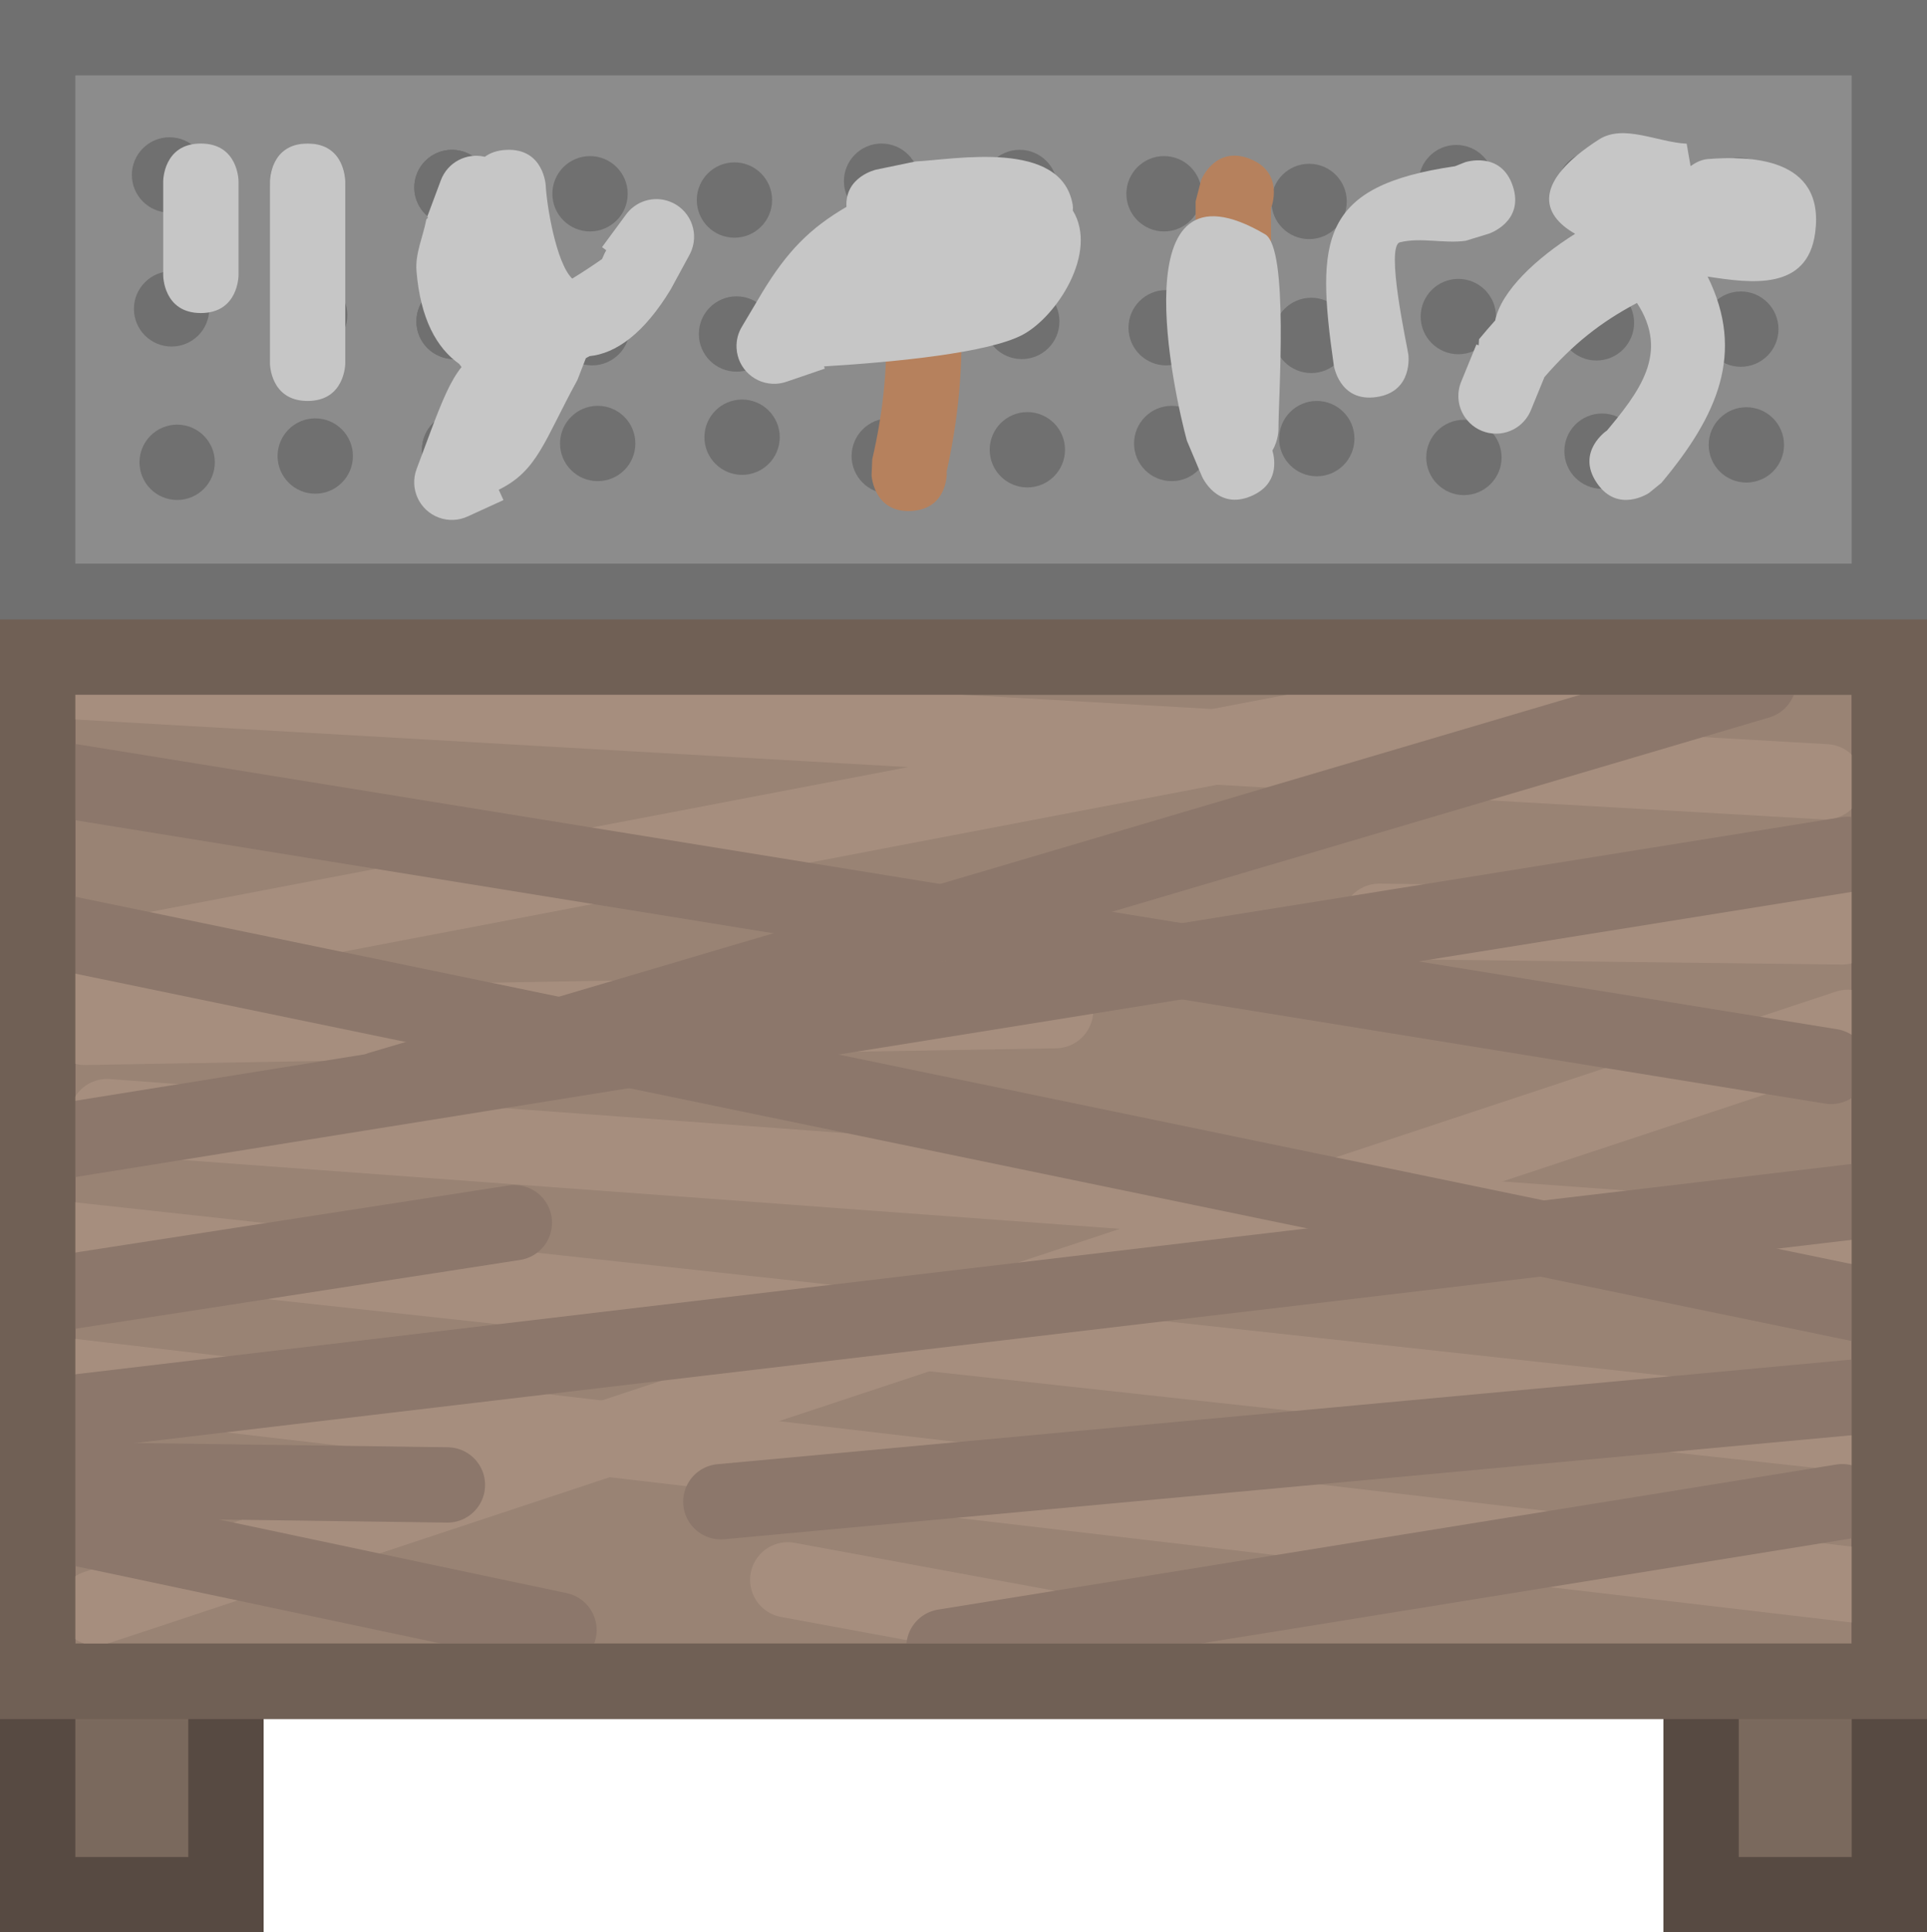 <svg version="1.1" xmlns="http://www.w3.org/2000/svg" xmlns:xlink="http://www.w3.org/1999/xlink" width="38.375" height="38.474" viewBox="0,0,38.375,38.474"><g transform="translate(-220.812,-160.878)"><g data-paper-data="{&quot;isPaintingLayer&quot;:true}" fill-rule="nonzero" stroke-linejoin="miter" stroke-miterlimit="10" stroke-dasharray="" stroke-dashoffset="0" style="mix-blend-mode: normal"><path d="M254.688,198.602v-8.5h3.75v8.5z" fill="#7a695d" stroke="#574a42" stroke-width="1.5" stroke-linecap="butt"/><path d="M221.562,198.602v-8.5h3.75v8.5z" fill="#7a695d" stroke="#574a42" stroke-width="1.5" stroke-linecap="butt"/><path d="M221.562,194.352v-20.391h36.875v20.391z" fill="#998374" stroke="#706055" stroke-width="1.5" stroke-linecap="butt"/><path d="M221.562,172.85v-11.222h36.875v11.222z" fill="#8c8c8c" stroke="#707070" stroke-width="1.5" stroke-linecap="butt"/><path d="M243.243,164.736c0,-0.414 0.336,-0.75 0.75,-0.75c0.414,0 0.75,0.336 0.75,0.75c0,0.414 -0.336,0.75 -0.75,0.75c-0.414,0 -0.75,-0.336 -0.75,-0.75z" fill="#707070" stroke="none" stroke-width="0.5" stroke-linecap="butt"/><path d="M240.368,164.611c0,-0.414 0.336,-0.75 0.75,-0.75c0.414,0 0.75,0.336 0.75,0.75c0,0.414 -0.336,0.75 -0.75,0.75c-0.414,0 -0.75,-0.336 -0.75,-0.75z" fill="#707070" stroke="none" stroke-width="0.5" stroke-linecap="butt"/><path d="M237.618,164.486c0,-0.414 0.336,-0.75 0.75,-0.75c0.414,0 0.75,0.336 0.75,0.75c0,0.414 -0.336,0.75 -0.75,0.75c-0.414,0 -0.75,-0.336 -0.75,-0.75z" fill="#707070" stroke="none" stroke-width="0.5" stroke-linecap="butt"/><path d="M234.688,164.861c0,-0.414 0.336,-0.75 0.75,-0.75c0.414,0 0.75,0.336 0.75,0.75c0,0.414 -0.336,0.75 -0.75,0.75c-0.414,0 -0.75,-0.336 -0.75,-0.75z" fill="#707070" stroke="none" stroke-width="0.5" stroke-linecap="butt"/><path d="M231.812,164.736c0,-0.414 0.336,-0.75 0.75,-0.75c0.414,0 0.75,0.336 0.75,0.75c0,0.414 -0.336,0.75 -0.75,0.75c-0.414,0 -0.75,-0.336 -0.75,-0.75z" fill="#707070" stroke="none" stroke-width="0.5" stroke-linecap="butt"/><path d="M229.062,164.611c0,-0.414 0.336,-0.75 0.75,-0.75c0.414,0 0.75,0.336 0.75,0.75c0,0.414 -0.336,0.75 -0.75,0.75c-0.414,0 -0.75,-0.336 -0.75,-0.75z" fill="#707070" stroke="none" stroke-width="0.5" stroke-linecap="butt"/><path d="M229.062,164.611c0,-0.414 0.336,-0.75 0.75,-0.75c0.414,0 0.75,0.336 0.75,0.75c0,0.414 -0.336,0.75 -0.75,0.75c-0.414,0 -0.75,-0.336 -0.75,-0.75z" fill="#707070" stroke="none" stroke-width="0.5" stroke-linecap="butt"/><path d="M226.188,164.486c0,-0.414 0.336,-0.75 0.75,-0.75c0.414,0 0.75,0.336 0.75,0.75c0,0.414 -0.336,0.75 -0.75,0.75c-0.414,0 -0.75,-0.336 -0.75,-0.75z" fill="#707070" stroke="none" stroke-width="0.5" stroke-linecap="butt"/><path d="M223.438,164.361c0,-0.414 0.336,-0.75 0.75,-0.75c0.414,0 0.75,0.336 0.75,0.75c0,0.414 -0.336,0.75 -0.75,0.75c-0.414,0 -0.75,-0.336 -0.75,-0.75z" fill="#707070" stroke="none" stroke-width="0.5" stroke-linecap="butt"/><path d="M243.285,167.403c0,-0.414 0.336,-0.75 0.75,-0.75c0.414,0 0.75,0.336 0.75,0.75c0,0.414 -0.336,0.75 -0.75,0.75c-0.414,0 -0.75,-0.336 -0.75,-0.75z" fill="#707070" stroke="none" stroke-width="0.5" stroke-linecap="butt"/><path d="M240.41,167.278c0,-0.414 0.336,-0.75 0.75,-0.75c0.414,0 0.75,0.336 0.75,0.75c0,0.414 -0.336,0.75 -0.75,0.75c-0.414,0 -0.75,-0.336 -0.75,-0.75z" fill="#707070" stroke="none" stroke-width="0.5" stroke-linecap="butt"/><path d="M237.66,167.153c0,-0.414 0.336,-0.75 0.75,-0.75c0.414,0 0.75,0.336 0.75,0.75c0,0.414 -0.336,0.75 -0.75,0.75c-0.414,0 -0.75,-0.336 -0.75,-0.75z" fill="#707070" stroke="none" stroke-width="0.5" stroke-linecap="butt"/><path d="M234.729,167.528c0,-0.414 0.336,-0.75 0.75,-0.75c0.414,0 0.75,0.336 0.75,0.75c0,0.414 -0.336,0.75 -0.75,0.75c-0.414,0 -0.75,-0.336 -0.75,-0.75z" fill="#707070" stroke="none" stroke-width="0.5" stroke-linecap="butt"/><path d="M231.854,167.403c0,-0.414 0.336,-0.75 0.75,-0.75c0.414,0 0.75,0.336 0.75,0.75c0,0.414 -0.336,0.75 -0.75,0.75c-0.414,0 -0.75,-0.336 -0.75,-0.75z" fill="#707070" stroke="none" stroke-width="0.5" stroke-linecap="butt"/><path d="M229.104,167.278c0,-0.414 0.336,-0.75 0.75,-0.75c0.414,0 0.75,0.336 0.75,0.75c0,0.414 -0.336,0.75 -0.75,0.75c-0.414,0 -0.75,-0.336 -0.75,-0.75z" fill="#707070" stroke="none" stroke-width="0.5" stroke-linecap="butt"/><path d="M229.104,167.278c0,-0.414 0.336,-0.75 0.75,-0.75c0.414,0 0.75,0.336 0.75,0.75c0,0.414 -0.336,0.75 -0.75,0.75c-0.414,0 -0.75,-0.336 -0.75,-0.75z" fill="#707070" stroke="none" stroke-width="0.5" stroke-linecap="butt"/><path d="M226.229,167.153c0,-0.414 0.336,-0.75 0.75,-0.75c0.414,0 0.75,0.336 0.75,0.75c0,0.414 -0.336,0.75 -0.75,0.75c-0.414,0 -0.75,-0.336 -0.75,-0.75z" fill="#707070" stroke="none" stroke-width="0.5" stroke-linecap="butt"/><path d="M223.479,167.028c0,-0.414 0.336,-0.75 0.75,-0.75c0.414,0 0.75,0.336 0.75,0.75c0,0.414 -0.336,0.75 -0.75,0.75c-0.414,0 -0.75,-0.336 -0.75,-0.75z" fill="#707070" stroke="none" stroke-width="0.5" stroke-linecap="butt"/><path d="M244.146,168.958c0.414,0 0.75,0.336 0.75,0.75c0,0.414 -0.336,0.75 -0.75,0.75c-0.414,0 -0.75,-0.336 -0.75,-0.75c0,-0.414 0.336,-0.75 0.75,-0.75z" data-paper-data="{&quot;index&quot;:null}" fill="#707070" stroke="none" stroke-width="0.5" stroke-linecap="butt"/><path d="M241.271,169.083c0.414,0 0.75,0.336 0.75,0.75c0,0.414 -0.336,0.75 -0.75,0.75c-0.414,0 -0.75,-0.336 -0.75,-0.75c0,-0.414 0.336,-0.75 0.75,-0.75z" data-paper-data="{&quot;index&quot;:null}" fill="#707070" stroke="none" stroke-width="0.5" stroke-linecap="butt"/><path d="M238.521,169.208c0.414,0 0.75,0.336 0.75,0.75c0,0.414 -0.336,0.75 -0.75,0.75c-0.414,0 -0.75,-0.336 -0.75,-0.75c0,-0.414 0.336,-0.75 0.75,-0.75z" data-paper-data="{&quot;index&quot;:null}" fill="#707070" stroke="none" stroke-width="0.5" stroke-linecap="butt"/><path d="M235.59,168.833c0.414,0 0.75,0.336 0.75,0.75c0,0.414 -0.336,0.75 -0.75,0.75c-0.414,0 -0.75,-0.336 -0.75,-0.75c0,-0.414 0.336,-0.75 0.75,-0.75z" data-paper-data="{&quot;index&quot;:null}" fill="#707070" stroke="none" stroke-width="0.5" stroke-linecap="butt"/><path d="M232.715,168.958c0.414,0 0.75,0.336 0.75,0.75c0,0.414 -0.336,0.75 -0.75,0.75c-0.414,0 -0.75,-0.336 -0.75,-0.75c0,-0.414 0.336,-0.75 0.75,-0.75z" data-paper-data="{&quot;index&quot;:null}" fill="#707070" stroke="none" stroke-width="0.5" stroke-linecap="butt"/><path d="M229.965,169.083c0.414,0 0.75,0.336 0.75,0.75c0,0.414 -0.336,0.75 -0.75,0.75c-0.414,0 -0.75,-0.336 -0.75,-0.75c0,-0.414 0.336,-0.75 0.75,-0.75z" data-paper-data="{&quot;index&quot;:null}" fill="#707070" stroke="none" stroke-width="0.5" stroke-linecap="butt"/><path d="M229.965,169.083c0.414,0 0.75,0.336 0.75,0.75c0,0.414 -0.336,0.75 -0.75,0.75c-0.414,0 -0.75,-0.336 -0.75,-0.75c0,-0.414 0.336,-0.75 0.75,-0.75z" data-paper-data="{&quot;index&quot;:null}" fill="#707070" stroke="none" stroke-width="0.5" stroke-linecap="butt"/><path d="M227.09,169.208c0.414,0 0.75,0.336 0.75,0.75c0,0.414 -0.336,0.75 -0.75,0.75c-0.414,0 -0.75,-0.336 -0.75,-0.75c0,-0.414 0.336,-0.75 0.75,-0.75z" data-paper-data="{&quot;index&quot;:null}" fill="#707070" stroke="none" stroke-width="0.5" stroke-linecap="butt"/><path d="M224.34,169.333c0.414,0 0.75,0.336 0.75,0.75c0,0.414 -0.336,0.75 -0.75,0.75c-0.414,0 -0.75,-0.336 -0.75,-0.75c0,-0.414 0.336,-0.75 0.75,-0.75z" data-paper-data="{&quot;index&quot;:null}" fill="#707070" stroke="none" stroke-width="0.5" stroke-linecap="butt"/><path d="M254.688,164.764c0,-0.414 0.336,-0.75 0.75,-0.75c0.414,0 0.75,0.336 0.75,0.75c0,0.414 -0.336,0.75 -0.75,0.75c-0.414,0 -0.75,-0.336 -0.75,-0.75z" fill="#707070" stroke="none" stroke-width="0.5" stroke-linecap="butt"/><path d="M251.813,164.639c0,-0.414 0.336,-0.75 0.75,-0.75c0.414,0 0.75,0.336 0.75,0.75c0,0.414 -0.336,0.75 -0.75,0.75c-0.414,0 -0.75,-0.336 -0.75,-0.75z" fill="#707070" stroke="none" stroke-width="0.5" stroke-linecap="butt"/><path d="M249.063,164.514c0,-0.414 0.336,-0.75 0.75,-0.75c0.414,0 0.75,0.336 0.75,0.75c0,0.414 -0.336,0.75 -0.75,0.75c-0.414,0 -0.75,-0.336 -0.75,-0.75z" fill="#707070" stroke="none" stroke-width="0.5" stroke-linecap="butt"/><path d="M246.132,164.889c0,-0.414 0.336,-0.75 0.75,-0.75c0.414,0 0.75,0.336 0.75,0.75c0,0.414 -0.336,0.75 -0.75,0.75c-0.414,0 -0.75,-0.336 -0.75,-0.75z" fill="#707070" stroke="none" stroke-width="0.5" stroke-linecap="butt"/><path d="M254.729,167.431c0,-0.414 0.336,-0.75 0.75,-0.75c0.414,0 0.75,0.336 0.75,0.75c0,0.414 -0.336,0.75 -0.75,0.75c-0.414,0 -0.75,-0.336 -0.75,-0.75z" fill="#707070" stroke="none" stroke-width="0.5" stroke-linecap="butt"/><path d="M251.854,167.306c0,-0.414 0.336,-0.75 0.75,-0.75c0.414,0 0.75,0.336 0.75,0.75c0,0.414 -0.336,0.75 -0.75,0.75c-0.414,0 -0.75,-0.336 -0.75,-0.75z" fill="#707070" stroke="none" stroke-width="0.5" stroke-linecap="butt"/><path d="M249.104,167.181c0,-0.414 0.336,-0.75 0.75,-0.75c0.414,0 0.75,0.336 0.75,0.75c0,0.414 -0.336,0.75 -0.75,0.75c-0.414,0 -0.75,-0.336 -0.75,-0.75z" fill="#707070" stroke="none" stroke-width="0.5" stroke-linecap="butt"/><path d="M246.174,167.556c0,-0.414 0.336,-0.75 0.75,-0.75c0.414,0 0.75,0.336 0.75,0.75c0,0.414 -0.336,0.75 -0.75,0.75c-0.414,0 -0.75,-0.336 -0.75,-0.75z" fill="#707070" stroke="none" stroke-width="0.5" stroke-linecap="butt"/><path d="M255.59,168.986c0.414,0 0.75,0.336 0.75,0.75c0,0.414 -0.336,0.75 -0.75,0.75c-0.414,0 -0.75,-0.336 -0.75,-0.75c0,-0.414 0.336,-0.75 0.75,-0.75z" data-paper-data="{&quot;index&quot;:null}" fill="#707070" stroke="none" stroke-width="0.5" stroke-linecap="butt"/><path d="M252.715,169.111c0.414,0 0.75,0.336 0.75,0.75c0,0.414 -0.336,0.75 -0.75,0.75c-0.414,0 -0.75,-0.336 -0.75,-0.75c0,-0.414 0.336,-0.75 0.75,-0.75z" data-paper-data="{&quot;index&quot;:null}" fill="#707070" stroke="none" stroke-width="0.5" stroke-linecap="butt"/><path d="M249.965,169.236c0.414,0 0.75,0.336 0.75,0.75c0,0.414 -0.336,0.75 -0.75,0.75c-0.414,0 -0.75,-0.336 -0.75,-0.75c0,-0.414 0.336,-0.75 0.75,-0.75z" data-paper-data="{&quot;index&quot;:null}" fill="#707070" stroke="none" stroke-width="0.5" stroke-linecap="butt"/><path d="M247.035,168.861c0.414,0 0.75,0.336 0.75,0.75c0,0.414 -0.336,0.75 -0.75,0.75c-0.414,0 -0.75,-0.336 -0.75,-0.75c0,-0.414 0.336,-0.75 0.75,-0.75z" data-paper-data="{&quot;index&quot;:null}" fill="#707070" stroke="none" stroke-width="0.5" stroke-linecap="butt"/><path d="M222.167,174.444l35,2" fill="none" stroke="#a68e7e" stroke-width="1.5" stroke-linecap="round"/><path d="M251.833,174.444l-29.667,5.667" fill="none" stroke="#a68e7e" stroke-width="1.5" stroke-linecap="round"/><path d="M222.944,183.111l34.778,2.556" fill="none" stroke="#a68e7e" stroke-width="1.5" stroke-linecap="round"/><path d="M257.611,181.333l-34.889,11.556" fill="none" stroke="#a68e7e" stroke-width="1.5" stroke-linecap="round"/><path d="M221.722,188.222l36.111,4.222" fill="none" stroke="#a68e7e" stroke-width="1.5" stroke-linecap="round"/><path d="M222.167,185.556l35.667,3.889" fill="none" stroke="#a68e7e" stroke-width="1.5" stroke-linecap="round"/><path d="M222.5,181.333l19.333,-0.333" fill="none" stroke="#a68e7e" stroke-width="1.5" stroke-linecap="round"/><path d="M248.278,179.222l9.222,0.111" fill="none" stroke="#a68e7e" stroke-width="1.5" stroke-linecap="round"/><path d="M243.722,193.667l-7.222,-1.333" fill="none" stroke="#a68e7e" stroke-width="1.5" stroke-linecap="round"/><path d="M222.278,176.444l35,5.667" fill="none" stroke="#8c776b" stroke-width="1.5" stroke-linecap="round"/><path d="M221.611,183.667l36,-5.778" fill="none" stroke="#8c776b" stroke-width="1.5" stroke-linecap="round"/><path d="M255.833,174.444l-27.444,8.111" fill="none" stroke="#8c776b" stroke-width="1.5" stroke-linecap="round"/><path d="M258.056,186.889l-36,-7.444" fill="none" stroke="#8c776b" stroke-width="1.5" stroke-linecap="round"/><path d="M257.944,184.778l-35.667,4.222" fill="none" stroke="#8c776b" stroke-width="1.5" stroke-linecap="round"/><path d="M221.722,186.667l9.333,-1.444" fill="none" stroke="#8c776b" stroke-width="1.5" stroke-linecap="round"/><path d="M222.5,191.333l9.444,2" fill="none" stroke="#8c776b" stroke-width="1.5" stroke-linecap="round"/><path d="M257.5,190.778l-17.889,2.889" fill="none" stroke="#8c776b" stroke-width="1.5" stroke-linecap="round"/><path d="M258.056,188.667l-22.889,2.111" fill="none" stroke="#8c776b" stroke-width="1.5" stroke-linecap="round"/><path d="M221.611,190.333l8.111,0.111" fill="none" stroke="#8c776b" stroke-width="1.5" stroke-linecap="round"/><path d="M221.562,194.352v-20.391h36.875v20.391z" fill="none" stroke="#706055" stroke-width="1.5" stroke-linecap="butt"/><path d="M230.895,163.862c0.749,-0.036 0.785,0.713 0.785,0.713c0.019,0.384 0.205,1.537 0.527,1.85c0.197,-0.119 0.398,-0.252 0.594,-0.389c0.017,-0.035 0.033,-0.072 0.05,-0.112l0.034,-0.063l-0.084,-0.062l0.47,-0.638c0.191,-0.273 0.549,-0.393 0.875,-0.271c0.388,0.145 0.586,0.576 0.441,0.965c-0.014,0.038 -0.031,0.074 -0.05,0.108l-0.369,0.679c-0.537,0.884 -1.094,1.275 -1.616,1.327c-0.024,0.014 -0.048,0.028 -0.073,0.041l-0.167,0.431c-0.663,1.211 -0.791,1.808 -1.568,2.188l0.094,0.206l-0.715,0.327c-0.175,0.08 -0.38,0.093 -0.574,0.021c-0.388,-0.145 -0.586,-0.576 -0.441,-0.965l0.272,-0.729c0.242,-0.645 0.402,-1.026 0.623,-1.303c-0.016,-0.02 -0.031,-0.041 -0.046,-0.062c-0.446,-0.314 -0.773,-0.895 -0.851,-1.851c-0.028,-0.347 0.131,-0.683 0.196,-1.025l0.038,-0.043l-0.021,-0.008l0.272,-0.729v0c0.134,-0.359 0.513,-0.555 0.876,-0.468c0.102,-0.075 0.24,-0.129 0.427,-0.138z" fill="#c6c6c6" stroke="none" stroke-width="0.5" stroke-linecap="butt"/><path d="M238.956,171.052c-0.749,0.038 -0.787,-0.711 -0.787,-0.711l0.013,-0.318c0.227,-0.972 0.32,-1.925 0.266,-2.923c0,0 -0.038,-0.749 0.711,-0.787c0.749,-0.038 0.787,0.711 0.787,0.711c0.056,1.14 -0.048,2.225 -0.303,3.337l0.024,-0.096c0,0 0.038,0.749 -0.711,0.787z" fill="#b6815d" stroke="none" stroke-width="0.5" stroke-linecap="butt"/><path d="M237.669,164.998c-0.037,-0.605 0.593,-0.743 0.593,-0.743l0.783,-0.162c0.789,-0.04 2.897,-0.445 3.128,0.856c0.007,0.039 0.008,0.079 0.003,0.12c0.512,0.836 -0.32,2.113 -0.998,2.474c-0.679,0.361 -2.521,0.543 -3.956,0.63l0.015,0.045l-0.749,0.256c-0.069,0.025 -0.143,0.041 -0.221,0.045c-0.414,0.021 -0.766,-0.297 -0.787,-0.711c-0.008,-0.157 0.033,-0.306 0.11,-0.431l0.404,-0.68c0.492,-0.811 0.943,-1.273 1.675,-1.7z" fill="#c6c6c6" stroke="none" stroke-width="0.5" stroke-linecap="butt"/><path d="M226.938,168.861c-0.75,0 -0.75,-0.75 -0.75,-0.75c0,-1 0,-2.625 0,-3.625c0,0 0,-0.75 0.75,-0.75c0.75,0 0.75,0.75 0.75,0.75c0,1 0,2 0,3v0.625c0,0 0,0.75 -0.75,0.75z" fill="#c6c6c6" stroke="none" stroke-width="0.5" stroke-linecap="butt"/><path d="M224.812,167.111c-0.75,0 -0.75,-0.75 -0.75,-0.75c0,-0.5 0,-1.375 0,-1.875c0,0 0,-0.75 0.75,-0.75c0.75,0 0.75,0.75 0.75,0.75c0,0.5 0,1 0,1.5v0.375c0,0 0,0.75 -0.75,0.75z" fill="#c6c6c6" stroke="none" stroke-width="0.5" stroke-linecap="butt"/><path d="M245.705,164.042c0.697,0.276 0.422,0.973 0.422,0.973l-0.005,-0.133c0.001,0.282 0.002,0.564 0.003,0.846c0,0 0.003,0.75 -0.747,0.753c-0.75,0.003 -0.753,-0.747 -0.753,-0.747c-0.001,-0.282 -0.002,-0.564 -0.003,-0.846l0.11,-0.425c0,0 0.276,-0.697 0.973,-0.422z" fill="#b6815d" stroke="none" stroke-width="0.5" stroke-linecap="butt"/><path d="M246.151,169.846c0.054,0.189 0.129,0.671 -0.417,0.907c-0.688,0.298 -0.986,-0.39 -0.986,-0.39l-0.3,-0.712c-0.241,-0.881 -1.363,-5.824 1.558,-4.108c0.479,0.281 0.262,3.266 0.266,3.877c0,0 0.001,0.223 -0.12,0.426z" fill="#c6c6c6" stroke="none" stroke-width="0.5" stroke-linecap="butt"/><path d="M254.478,164.185c0.111,-0.077 0.225,-0.131 0.344,-0.14c0.79,-0.062 2.341,-0.06 2.138,1.467c-0.154,1.161 -1.273,1.006 -2.142,0.873c0.753,1.522 0.197,2.772 -0.92,4.107l-0.247,0.201c0,0 -0.622,0.42 -1.041,-0.202c-0.42,-0.622 0.202,-1.041 0.202,-1.041l-0.063,0.077c0.715,-0.848 1.315,-1.616 0.662,-2.617c-0.73,0.386 -1.282,0.828 -1.843,1.477l-0.266,0.65c-0.054,0.136 -0.148,0.259 -0.278,0.347c-0.343,0.232 -0.809,0.141 -1.041,-0.202c-0.148,-0.219 -0.165,-0.488 -0.068,-0.715l0.299,-0.731l0.044,0.018l0.008,-0.122c0.108,-0.13 0.215,-0.255 0.322,-0.374c0.12,-0.588 0.821,-1.241 1.592,-1.725c-0.682,-0.386 -0.846,-1.031 0.473,-1.877c0.491,-0.315 1.165,0.055 1.748,0.083z" fill="#c6c6c6" stroke="none" stroke-width="0.5" stroke-linecap="butt"/><path d="M250.938,164.581c0.237,0.712 -0.474,0.949 -0.474,0.949l-0.464,0.142c-0.432,0.061 -0.884,-0.073 -1.308,0.03c-0.297,0.072 0.142,2.06 0.166,2.233c0,0 0.106,0.742 -0.636,0.849c-0.742,0.106 -0.849,-0.636 -0.849,-0.636c-0.358,-2.508 -0.274,-3.569 2.414,-3.96l0.202,-0.08c0,0 0.712,-0.237 0.949,0.474z" fill="#c6c6c6" stroke="none" stroke-width="0.5" stroke-linecap="butt"/></g></g></svg>